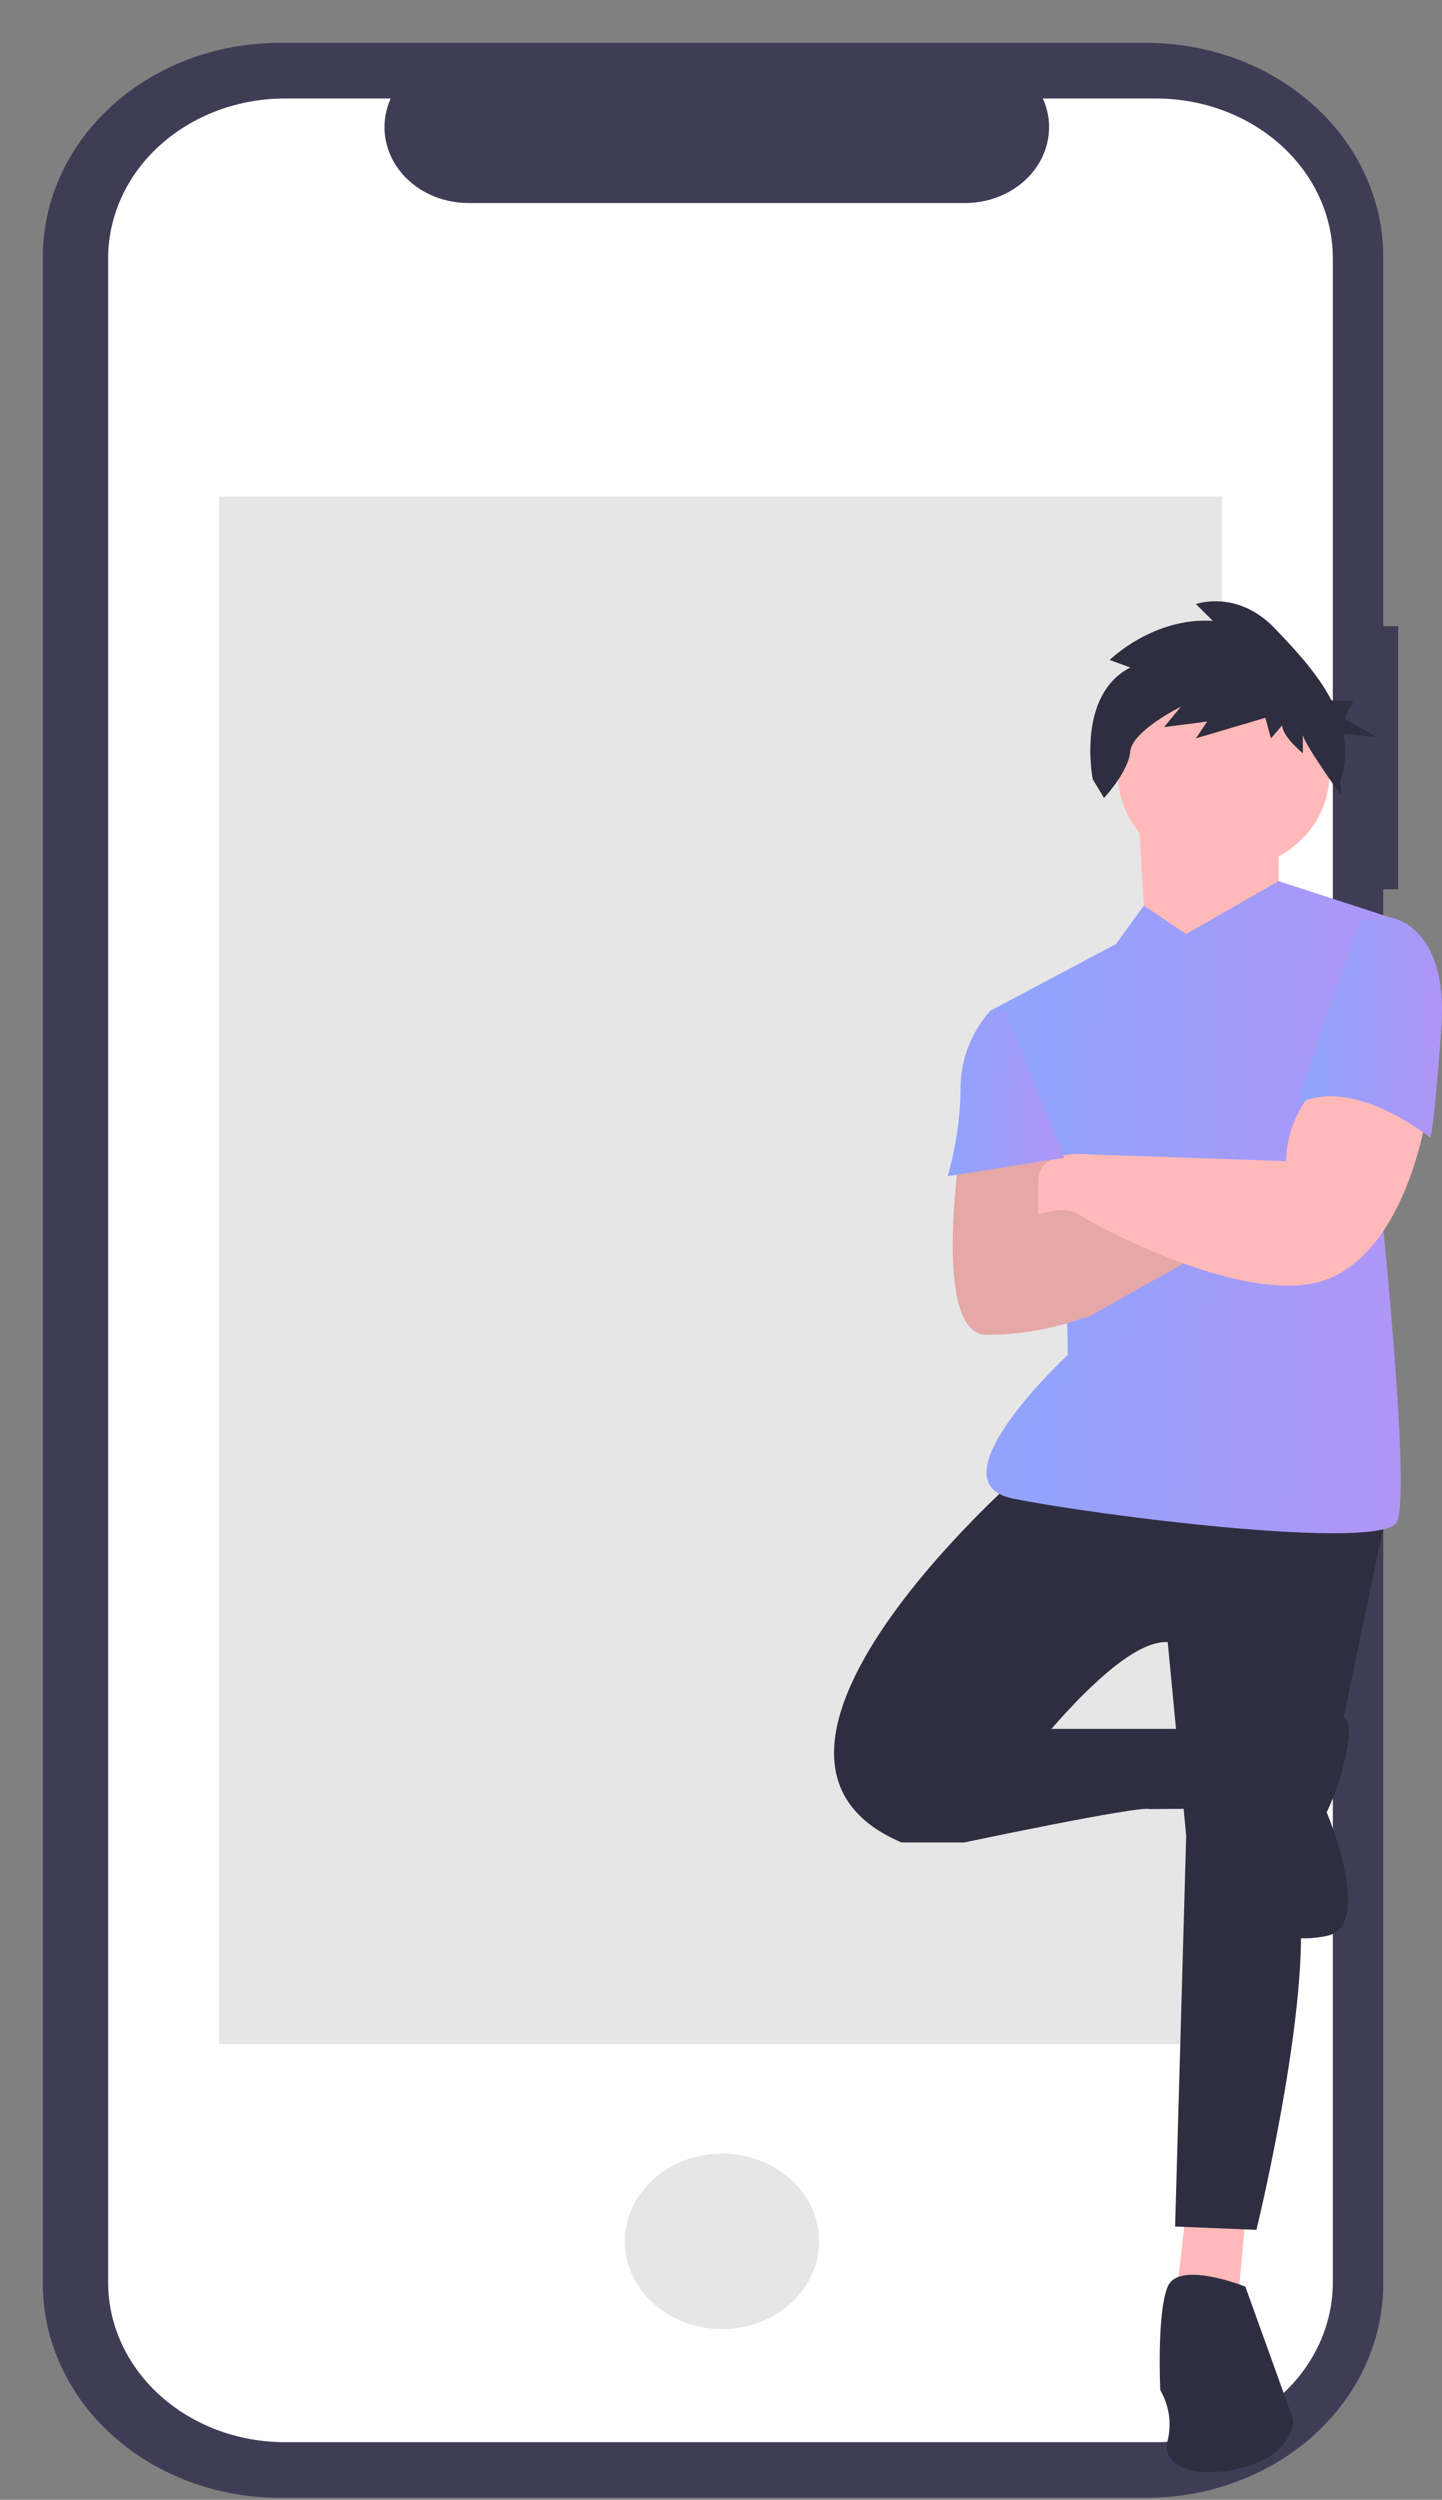<svg width="101" height="175" viewBox="0 0 101 175" fill="none" xmlns="http://www.w3.org/2000/svg">
<rect x="0" y="0" width="101" height="175" fill="#808080" stroke="none"/>
<defs>
<linearGradient id="paint0_linear_985_1985" x1="116.991" y1="84.508" x2="72.593" y2="83.183" gradientUnits="userSpaceOnUse">
<stop stop-color="#C58BF2"/>
<stop offset="1" stop-color="#92A3FD"/>
</linearGradient>
<linearGradient id="paint1_linear_985_1985" x1="107.603" y1="71.932" x2="92.077" y2="71.453" gradientUnits="userSpaceOnUse">
<stop stop-color="#C58BF2"/>
<stop offset="1" stop-color="#92A3FD"/>
</linearGradient>
<linearGradient id="paint2_linear_985_1985" x1="79.845" y1="76.551" x2="67.361" y2="76.137" gradientUnits="userSpaceOnUse">
<stop stop-color="#C58BF2"/>
<stop offset="1" stop-color="#92A3FD"/>
</linearGradient>
<clipPath id="clip0_985_1985">
<rect width="101" height="175" fill="white"/>
</clipPath>
</defs>
<g clip-path="url(#clip0_985_1985)">
<path d="M97.932 43.84H96.885V17.971C96.885 14.001 95.138 10.193 92.027 7.385C88.917 4.577 84.698 3 80.3 3H19.585C15.187 3 10.968 4.577 7.858 7.385C4.747 10.193 3 14.001 3 17.971V159.888C3 163.859 4.747 167.667 7.858 170.474C10.968 173.282 15.187 174.859 19.585 174.859H80.299C84.698 174.859 88.917 173.282 92.027 170.474C95.138 167.667 96.885 163.859 96.885 159.888V62.253H97.931L97.932 43.84Z" fill="#3F3D56"/>
<path d="M80.969 6.895H73.044C73.408 7.701 73.548 8.577 73.449 9.443C73.351 10.31 73.018 11.142 72.48 11.865C71.941 12.588 71.214 13.18 70.362 13.59C69.511 14 68.56 14.214 67.595 14.214H32.813C31.848 14.214 30.898 13.999 30.046 13.59C29.194 13.18 28.467 12.588 27.929 11.865C27.391 11.142 27.058 10.31 26.959 9.444C26.861 8.577 27 7.702 27.364 6.895H19.961C16.676 6.895 13.526 8.073 11.203 10.17C8.88 12.267 7.575 15.111 7.575 18.076V159.784C7.575 162.749 8.88 165.593 11.203 167.69C13.526 169.787 16.676 170.965 19.961 170.965H80.967C84.252 170.965 87.402 169.787 89.725 167.69C92.048 165.593 93.353 162.749 93.353 159.784V159.784V18.076C93.353 15.11 92.048 12.266 89.725 10.17C87.402 8.073 84.252 6.895 80.967 6.895H80.969Z" fill="white"/>
<path d="M85.594 34.758H15.337V143.101H85.594V34.758Z" fill="#E6E6E6"/>
<path d="M50.57 163.046C54.326 163.046 57.372 160.297 57.372 156.906C57.372 153.515 54.326 150.766 50.57 150.766C46.813 150.766 43.768 153.515 43.768 156.906C43.768 160.297 46.813 163.046 50.57 163.046Z" fill="#E6E6E6"/>
<path d="M83.083 154.699L82.306 161.479L86.709 161.011L87.227 155.4L83.083 154.699Z" fill="#FFB9B9"/>
<path d="M71.428 103.262C71.428 103.262 48.894 122.901 63.139 128.98H67.543C67.543 128.98 77.126 114.717 81.788 114.952L83.083 128.513L82.306 155.868L88.004 156.102C88.004 156.102 91.371 142.307 91.112 134.592L97.069 106.068L71.428 103.262Z" fill="#2F2E41"/>
<path d="M64.434 128.045L67.542 128.98C67.542 128.98 79.715 126.409 80.491 126.643L82.901 126.627L82.823 121.031H72.463L64.434 128.045Z" fill="#2F2E41"/>
<path d="M87.227 160.076C87.227 160.076 82.564 158.206 81.787 160.076C81.01 161.947 81.269 167.324 81.269 167.324C81.891 168.403 82.074 169.644 81.787 170.831C81.269 172.702 83.86 173.637 87.227 172.702C90.594 171.767 90.594 169.429 90.594 169.429L87.227 160.076Z" fill="#2F2E41"/>
<path d="M91.112 120.562C91.112 120.562 94.738 118.692 94.479 121.497C94.264 123.35 93.74 125.163 92.925 126.875C92.925 126.875 96.292 134.824 92.925 135.526C89.558 136.227 86.968 134.59 86.968 133.421C86.968 132.252 91.112 120.562 91.112 120.562Z" fill="#2F2E41"/>
<path d="M79.715 56.502L80.234 65.386L84.637 68.893L89.558 62.58V56.268L79.715 56.502Z" fill="#FFB9B9"/>
<path d="M83.082 65.386L80.117 63.397L78.161 66.087L69.355 70.763L74.535 82.921L74.794 94.845C74.794 94.845 65.211 103.729 70.909 104.898C76.607 106.067 96.81 108.639 97.846 106.535C98.882 104.431 96.551 82.687 96.551 82.687L97.328 64.216L89.558 61.681L83.082 65.386Z" fill="url(#paint0_linear_985_1985)"/>
<path d="M67.283 80.194C67.283 80.194 65.211 93.441 69.096 93.441C71.404 93.448 73.691 93.052 75.831 92.272L72.722 85.025L74.017 80.115L67.283 80.194Z" fill="#FFB9B9"/>
<path d="M73.24 91.806L76.089 92.273C76.089 92.273 84.378 87.598 84.896 87.363C85.414 87.129 76.607 83.155 76.607 83.155L70.65 85.259L73.24 91.806Z" fill="#FFB9B9"/>
<path opacity="0.1" d="M76.607 83.155L72.867 84.476L74.018 80.115L67.283 80.194C67.283 80.194 65.211 93.441 69.097 93.441C71.404 93.448 73.691 93.051 75.831 92.272L75.811 92.227L76.09 92.272C76.09 92.272 84.378 87.597 84.896 87.362C85.414 87.128 76.607 83.155 76.607 83.155Z" fill="black"/>
<path d="M85.707 60.934C89.792 60.934 93.103 57.946 93.103 54.258C93.103 50.571 89.792 47.582 85.707 47.582C81.623 47.582 78.311 50.571 78.311 54.258C78.311 57.946 81.623 60.934 85.707 60.934Z" fill="#FFB9B9"/>
<path d="M79.168 46.727L77.723 46.204C77.723 46.204 80.745 43.202 84.948 43.463L83.766 42.288C83.766 42.288 86.656 41.243 89.283 43.985C90.665 45.425 92.262 47.12 93.26 49.029H94.807L94.161 50.312L96.421 51.596L94.101 51.366C94.321 52.474 94.245 53.614 93.881 54.691L93.944 55.706C93.944 55.706 91.254 51.95 91.254 51.428V52.733C91.254 52.733 89.809 51.558 89.809 50.775L89.021 51.689L88.626 50.251L83.765 51.687L84.553 50.511L81.532 50.903L82.714 49.467C82.714 49.467 79.299 51.164 79.167 52.601C79.035 54.037 77.328 55.864 77.328 55.864L76.54 54.559C76.54 54.559 75.358 48.685 79.168 46.727Z" fill="#2F2E41"/>
<path d="M92.148 76.141C90.841 77.599 90.111 79.409 90.076 81.284L76.348 80.817C76.348 80.817 72.722 80.349 72.722 82.687V85.025C72.722 85.025 74.535 84.324 75.571 85.025C76.607 85.727 87.745 91.806 93.184 89.468C98.623 87.129 99.918 78.011 99.918 78.011C99.918 78.011 94.997 74.27 92.148 76.141Z" fill="#FFB9B9"/>
<path d="M95.257 64.451L97.329 64.217C97.329 64.217 101.473 64.684 100.955 71.932C100.437 79.18 100.178 79.648 100.178 79.648C100.178 79.648 94.739 75.206 90.854 77.31L95.257 64.451Z" fill="url(#paint1_linear_985_1985)"/>
<path d="M70.391 70.764H69.355C68.013 72.294 67.283 74.189 67.283 76.141C67.259 78.232 66.955 80.313 66.376 82.337L74.535 81.051L70.391 70.764Z" fill="url(#paint2_linear_985_1985)"/>
</g>

</svg>
